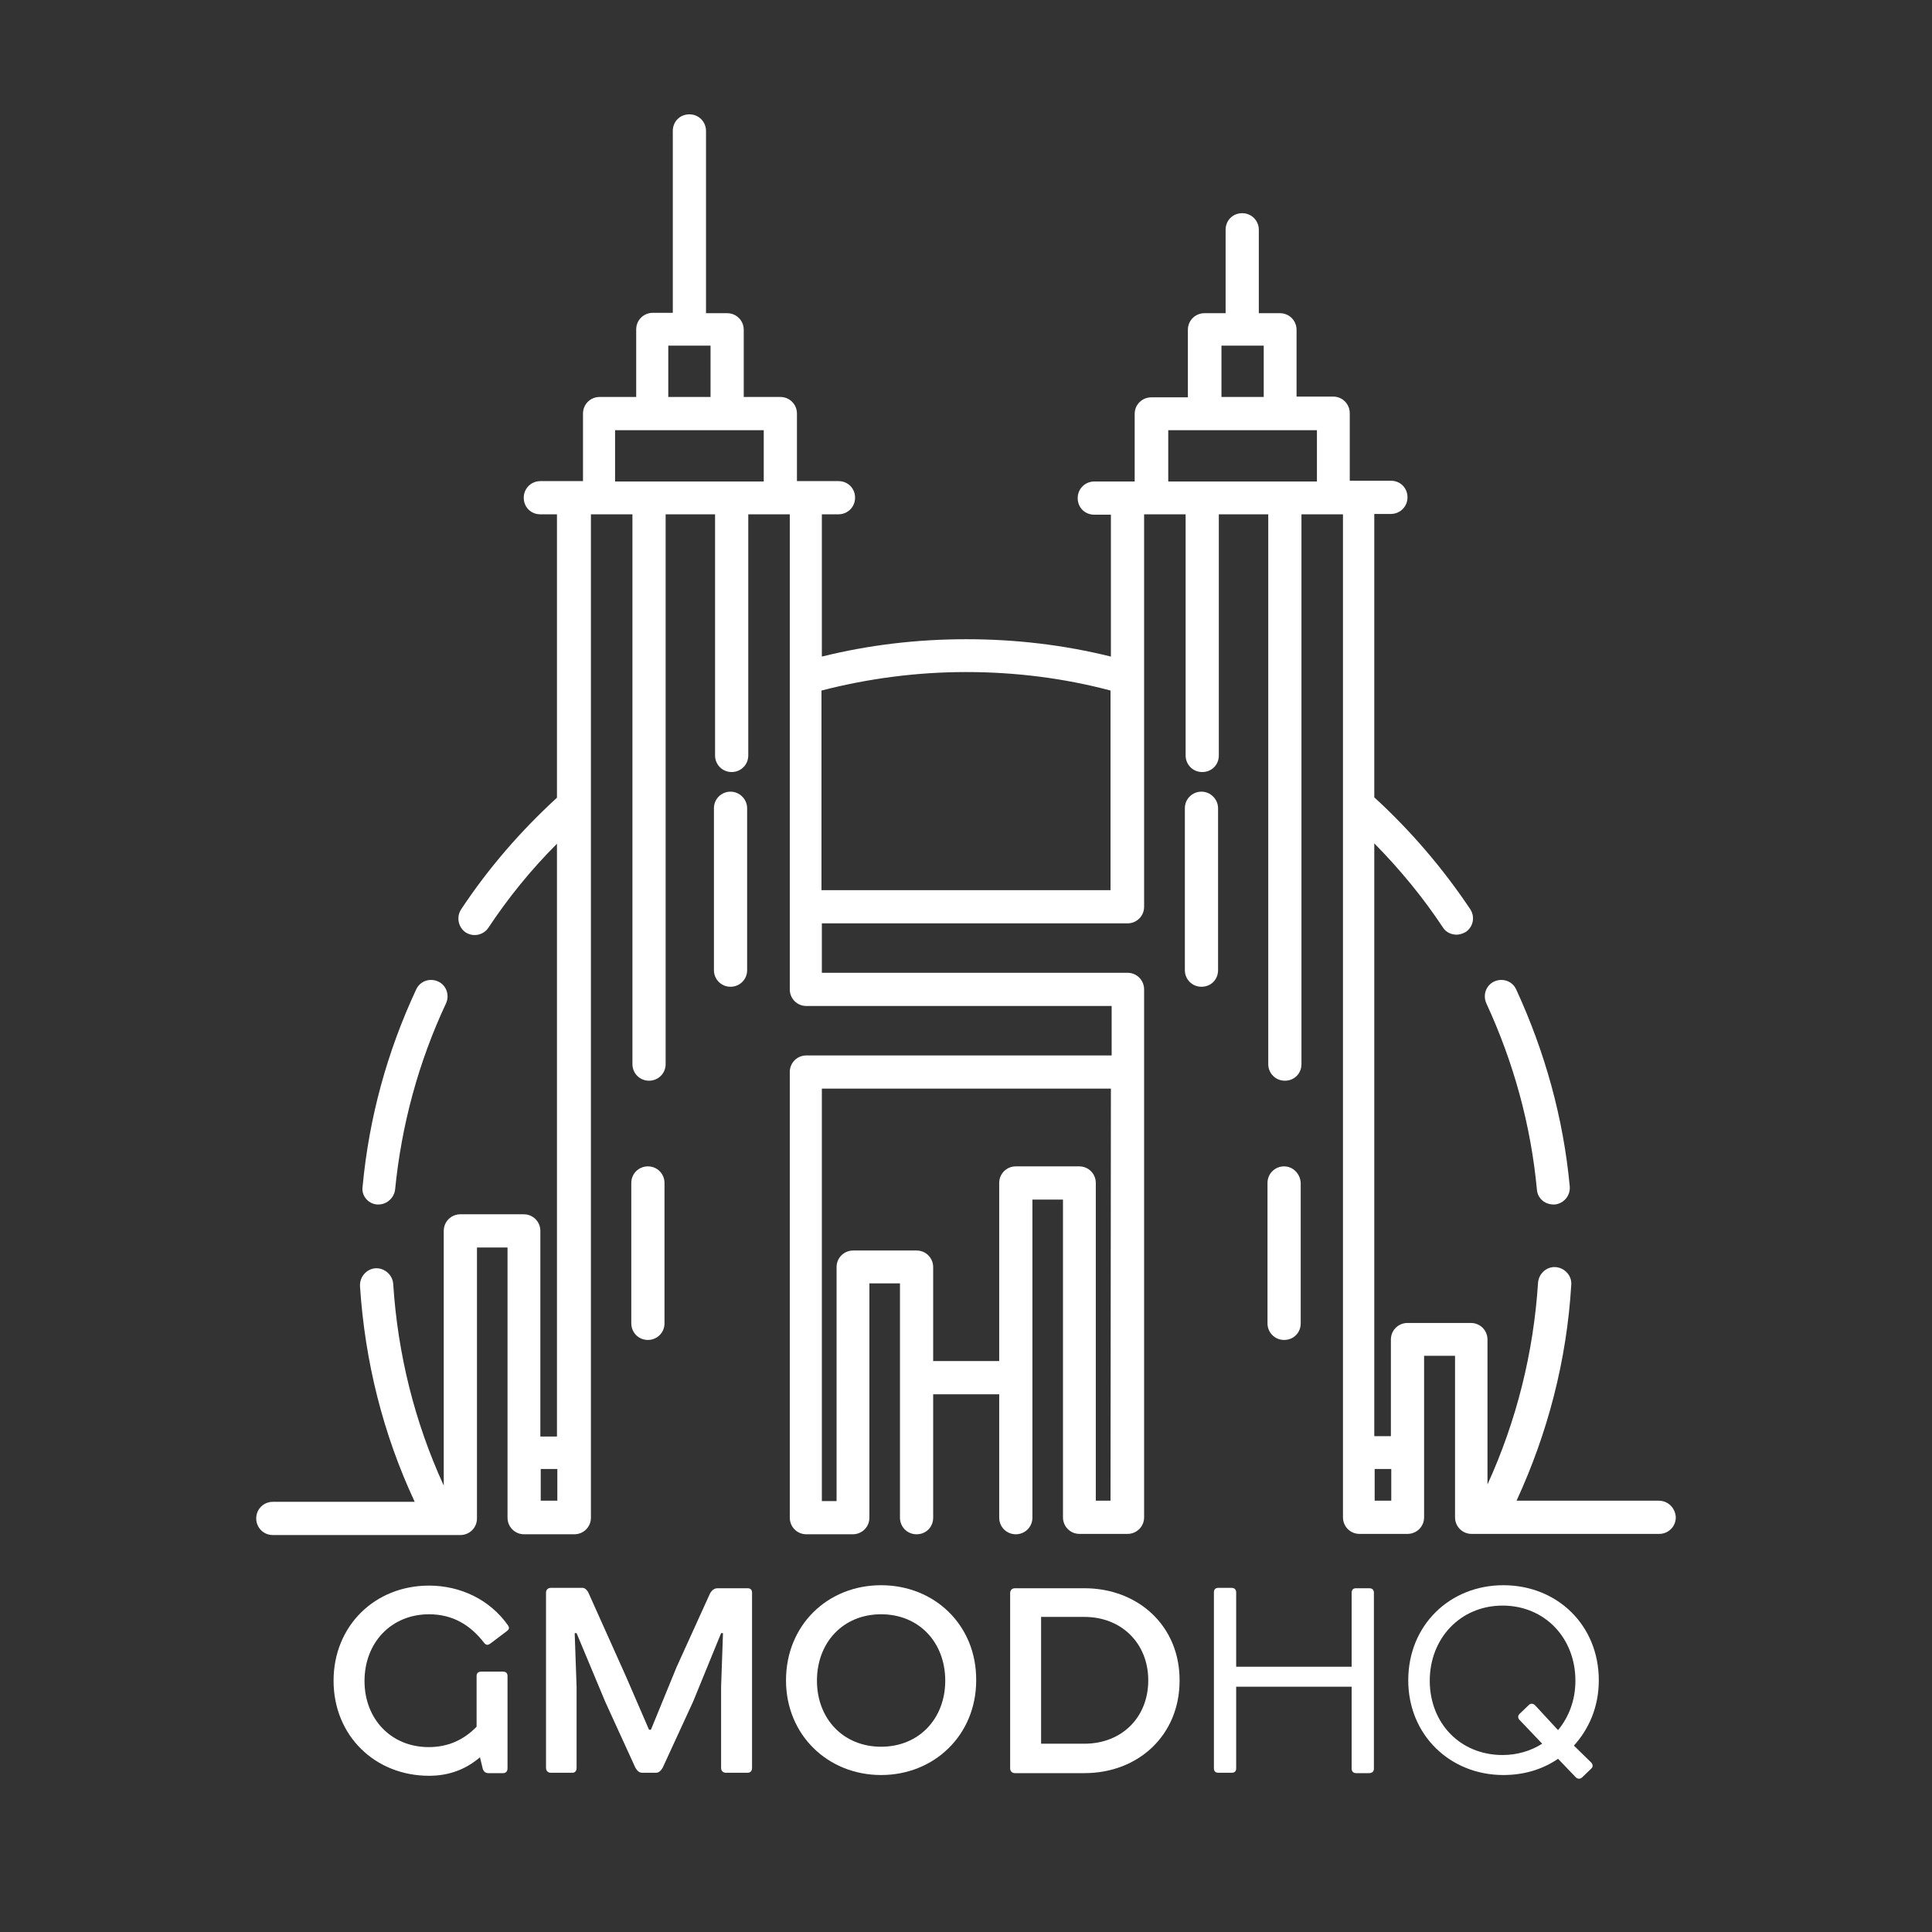 <?xml version="1.0" encoding="utf-8"?>
<!-- Generator: Adobe Illustrator 21.0.0, SVG Export Plug-In . SVG Version: 6.00 Build 0)  -->
<svg version="1.1" id="Layer_1" xmlns="http://www.w3.org/2000/svg" xmlns:xlink="http://www.w3.org/1999/xlink" x="0px" y="0px"
	 viewBox="0 0 512 512" style="enable-background:new 0 0 512 512;" xml:space="preserve">
<rect x="0" y="0" width="512" height="512" fill="#333333" stroke="none"/>
<style type="text/css">
	.st0{fill:#FFFFFF;}
</style>
<g id="Layer_2">
	<g>
		<g>
			<path class="st0" d="M439.6,397.7h-37.7c8.3-18,13.3-37.2,14.5-57.2c0.2-2.4-1.7-4.5-4.1-4.7s-4.5,1.7-4.7,4.1
				c-1.2,18.6-5.7,36.6-13.4,53.5V355c0-2.4-1.9-4.4-4.4-4.4H373c-2.4,0-4.4,1.9-4.4,4.4v25.6h-4.4V223.5
				c6.8,6.9,12.9,14.3,18.2,22.3c0.8,1.3,2.3,1.9,3.6,1.9c0.8,0,1.7-0.3,2.4-0.7c2-1.3,2.6-4,1.2-6.1c-7.3-10.9-15.8-20.8-25.4-29.6
				v-75.1h4.4c2.4,0,4.4-1.9,4.4-4.4s-1.9-4.4-4.4-4.4h-8.7l0,0h-2.2v-17.9c0-2.4-1.9-4.4-4.4-4.4h-9.7V87.4c0-2.4-1.9-4.4-4.4-4.4
				h-5.6V60.9c0-2.4-1.9-4.4-4.4-4.4s-4.4,1.9-4.4,4.4V83h-5.6c-2.4,0-4.4,1.9-4.4,4.4v17.9h-9.7c-2.4,0-4.4,1.9-4.4,4.4v17.9h-2.2
				l0,0H290c-2.4,0-4.4,1.9-4.4,4.4s1.9,4.4,4.4,4.4h4.4V174c-12.5-3.1-25.3-4.6-38.3-4.6s-25.8,1.5-38.3,4.6v-37.7h4.4
				c2.4,0,4.4-1.9,4.4-4.4s-1.9-4.4-4.4-4.4h-8.8l0,0h-2.2v-17.9c0-2.4-1.9-4.4-4.4-4.4h-9.7V87.4c0-2.4-1.9-4.4-4.4-4.4h-5.6V34.7
				c0-2.4-1.9-4.4-4.4-4.4s-4.4,1.9-4.4,4.4v48.2H173c-2.4,0-4.4,1.9-4.4,4.4v17.9h-9.7c-2.4,0-4.4,1.9-4.4,4.4v17.9H152l0,0h-8.8
				c-2.4,0-4.4,1.9-4.4,4.4s1.9,4.4,4.4,4.4h4.4v75.1c-9.6,8.8-18.2,18.7-25.4,29.6c-1.3,2-0.8,4.7,1.2,6.1c0.8,0.5,1.6,0.7,2.4,0.7
				c1.4,0,2.8-0.7,3.6-1.9c5.3-8,11.4-15.5,18.2-22.3v157.1h-4.4v-54.5c0-2.4-1.9-4.4-4.4-4.4H122c-2.4,0-4.4,1.9-4.4,4.4v67.5
				c-7.7-16.8-12.2-34.8-13.4-53.5c-0.2-2.4-2.3-4.2-4.7-4.1c-2.4,0.2-4.2,2.3-4.1,4.7c1.3,20,6.1,39.2,14.5,57.2H72.3
				c-2.4,0-4.4,1.9-4.4,4.4c0,2.4,1.9,4.4,4.4,4.4H117l0,0l0,0h5c2.4,0,4.4-1.9,4.4-4.4V398v-67.4h8.1V385v12.8v4.4
				c0,2.4,1.9,4.4,4.4,4.4h13.3c2.4,0,4.4-1.9,4.4-4.4V136.3h11V282c0,2.4,1.9,4.4,4.4,4.4c2.4,0,4.4-1.9,4.4-4.4V136.3h13.1v63.9
				c0,2.4,1.9,4.4,4.4,4.4c2.4,0,4.4-1.9,4.4-4.4v-63.9h11v125.9c0,2.4,1.9,4.4,4.4,4.4h28.5l0,0h24.9l0,0h27.5v13.1h-80.9
				c-2.4,0-4.4,1.9-4.4,4.4v118.1c0,2.4,1.9,4.4,4.4,4.4H226c2.4,0,4.4-1.9,4.4-4.4v-4.4v-57.7h8.1v25v32.7v4.4
				c0,2.4,1.9,4.4,4.4,4.4s4.4-1.9,4.4-4.4v-4.4v-28.3h17.5v28.3v4.4c0,2.4,1.9,4.4,4.4,4.4c2.4,0,4.4-1.9,4.4-4.4v-4.4v-32.7v-47.2
				h8.1v79.8v4.4c0,2.4,1.9,4.4,4.4,4.4h12.7c2.4,0,4.4-1.9,4.4-4.4V262.2c0-2.4-1.9-4.4-4.4-4.4h-31.9l0,0H242l0,0h-24.2v-13.1h81
				c2.4,0,4.4-1.9,4.4-4.4v-104h11v63.9c0,2.4,1.9,4.4,4.4,4.4s4.4-1.9,4.4-4.4v-63.9h13.1V282c0,2.4,1.9,4.4,4.4,4.4
				s4.4-1.9,4.4-4.4V136.3h11v265.8c0,2.4,1.9,4.4,4.4,4.4H373c2.4,0,4.4-1.9,4.4-4.4v-4.4v-6.2v-6.6v-25.6h8.2v38.4l0,0v4.4
				c0,2.4,1.9,4.4,4.4,4.4h5l0,0l0,0h44.7c2.4,0,4.4-1.9,4.4-4.4C444,399.7,442.1,397.7,439.6,397.7z M294.3,397.7h-3.9v-84.2
				c0-2.4-1.9-4.4-4.4-4.4h-16.8c-2.4,0-4.4,1.9-4.4,4.4v47.2h-17.5v-24.9c0-2.4-1.9-4.4-4.4-4.4h-16.8c-2.4,0-4.4,1.9-4.4,4.4v62
				h-3.9V288.5h76.6L294.3,397.7L294.3,397.7z M323.7,91.6h11.2v13.6h-11.2V91.6z M309.6,114H349v13.6h-39.4V114z M177.1,91.6h11.2
				v13.6h-11.2V91.6z M163,114h39.4v13.6H163V114z M143.3,397.7v-8.4h4.4v8.4H143.3z M217.7,235.9V183c12.4-3.2,25.3-4.9,38.3-4.9
				s25.9,1.6,38.3,4.9v52.9H217.7z M364.3,397.7v-8.4h4.4v2.2v6.2L364.3,397.7L364.3,397.7z"/>
			<path class="st0" d="M171.7,309.1c-2.4,0-4.4,1.9-4.4,4.4v37.2c0,2.4,1.9,4.4,4.4,4.4c2.4,0,4.4-1.9,4.4-4.4v-37.2
				C176.1,311.1,174.2,309.1,171.7,309.1z"/>
			<path class="st0" d="M193.6,209.8c-2.4,0-4.4,1.9-4.4,4.4v42.9c0,2.4,1.9,4.4,4.4,4.4c2.4,0,4.4-1.9,4.4-4.4v-42.9
				C198,211.8,196,209.8,193.6,209.8z"/>
			<path class="st0" d="M340.3,309.1c-2.4,0-4.4,1.9-4.4,4.4v37.2c0,2.4,1.9,4.4,4.4,4.4s4.4-1.9,4.4-4.4v-37.2
				C344.6,311.1,342.7,309.1,340.3,309.1z"/>
			<path class="st0" d="M318.4,209.8c-2.4,0-4.4,1.9-4.4,4.4v42.9c0,2.4,1.9,4.4,4.4,4.4s4.4-1.9,4.4-4.4v-42.9
				C322.8,211.8,320.8,209.8,318.4,209.8z"/>
			<path class="st0" d="M99.9,319.2c0.2,0,0.3,0,0.4,0c2.2,0,4.1-1.7,4.4-3.9c1.7-17.2,6.2-33.8,13.5-49.4c1-2.2,0.1-4.8-2.1-5.8
				s-4.8-0.1-5.8,2.1c-7.7,16.5-12.5,34-14.2,52.2C95.7,316.8,97.5,319,99.9,319.2z"/>
			<path class="st0" d="M407.3,315.3c0.2,2.3,2.1,3.9,4.4,3.9c0.2,0,0.3,0,0.4,0c2.4-0.3,4.1-2.4,3.9-4.8
				c-1.7-18.2-6.6-35.7-14.2-52.2c-1-2.2-3.6-3.1-5.8-2.1c-2.2,1-3.1,3.6-2.1,5.8C401.1,281.5,405.7,298.1,407.3,315.3z"/>
		</g>
		<g>
			<path class="st0" d="M113.7,427.8c6.1,0,10.9,2.7,14.7,7.7c0.5,0.5,0.9,0.5,1.5,0.1l4.5-3.4c0.6-0.5,0.6-0.9,0.2-1.5
				c-4.8-6.8-12.6-10.5-20.9-10.5c-14.4,0-25.3,10.7-25.3,25.2c0,14.6,11,25.2,25.3,25.2c5,0,9.5-1.5,13.5-4.9l0.7,2.9
				c0.2,0.8,0.7,1.3,1.5,1.3h3.9c0.8,0,1.2-0.5,1.2-1.3v-24.4c0-0.8-0.4-1.2-1.2-1.2h-5.7c-0.9,0-1.3,0.4-1.3,1.2v13.4
				c-3.5,3.6-7.7,5.4-12.7,5.4c-10,0-17-7.5-17-17.5C96.6,435.3,103.7,427.8,113.7,427.8z"/>
			<path class="st0" d="M198.1,420.9h-7.9c-0.9,0-1.5,0.5-2,1.3l-8.9,19.6l-6.8,16.6H172l-6.1-14.1l-10-22.3
				c-0.3-0.6-0.9-1.2-1.5-1.2H146c-0.8,0-1.3,0.5-1.3,1.3v46.4c0,0.8,0.5,1.3,1.3,1.3h5.7c0.7,0,1.1-0.5,1.1-1.3V447l-0.5-14.2h0.5
				l7.6,18.2l8,17.5c0.5,0.8,1,1.3,1.8,1.3h3.6c0.8,0,1.3-0.5,1.8-1.3l8.1-17.6l7.4-18.1h0.5l-0.5,14.2v21.5c0,0.8,0.5,1.3,1.3,1.3
				h5.7c0.8,0,1.2-0.5,1.2-1.3v-46.4C199.3,421.3,198.9,420.9,198.1,420.9z"/>
			<path class="st0" d="M233.5,420.1c-14.2,0-25.2,10.6-25.2,25.2c0,14.5,11.1,25.1,25.2,25.1s25.2-10.6,25.2-25.1
				C258.8,430.7,247.7,420.1,233.5,420.1z M233.5,462.9c-10.1,0-17-7.5-17-17.5c0-10.1,6.9-17.6,17-17.6s17,7.5,17,17.6
				C250.5,455.4,243.6,462.9,233.5,462.9z"/>
			<path class="st0" d="M287.4,420.9H269c-0.8,0-1.3,0.5-1.3,1.3v46.4c0,0.8,0.5,1.3,1.3,1.3h18.4c14.2,0,25.2-10,25.2-24.5
				C312.7,430.9,301.6,420.9,287.4,420.9z M287.4,462.1h-11.5v-33.6h11.5c9.8,0,16.9,7,16.9,16.8
				C304.3,455.2,297.2,462.1,287.4,462.1z"/>
			<path class="st0" d="M362.8,420.9h-3.4c-0.8,0-1.2,0.4-1.2,1.2v19.6h-30.6V422c0-0.8-0.5-1.2-1.2-1.2h-3.5
				c-0.8,0-1.2,0.4-1.2,1.2v46.6c0,0.8,0.4,1.2,1.2,1.2h3.5c0.8,0,1.2-0.4,1.2-1.2V447h30.6v21.7c0,0.8,0.5,1.2,1.2,1.2h3.4
				c0.8,0,1.3-0.4,1.3-1.2V422C364,421.2,363.6,420.9,362.8,420.9z"/>
			<path class="st0" d="M417.1,462.6c4-4.4,6.6-10.3,6.6-17.3c0-14.6-11-25.2-25.3-25.2c-14.2,0-25.2,10.6-25.2,25.2
				c0,14.5,11.1,25.1,25.2,25.1c5.5,0,10.4-1.5,14.5-4.3l4.7,4.9c0.5,0.5,1.2,0.5,1.7,0l2.3-2.2c0.6-0.5,0.6-1.1,0.1-1.7
				L417.1,462.6z M406.8,451.9c-0.5-0.5-1.2-0.5-1.6-0.1l-2.4,2.3c-0.6,0.5-0.6,1.2-0.1,1.7l6,6.3c-3,1.9-6.6,3-10.5,3
				c-11.2,0-19.3-8.4-19.3-19.7c0-11.2,8.1-19.9,19.3-19.9c11.2,0,19.3,8.6,19.3,19.9c0,5.1-1.7,9.6-4.6,13.1L406.8,451.9z"/>
		</g>
	</g>
</g>
</svg>
